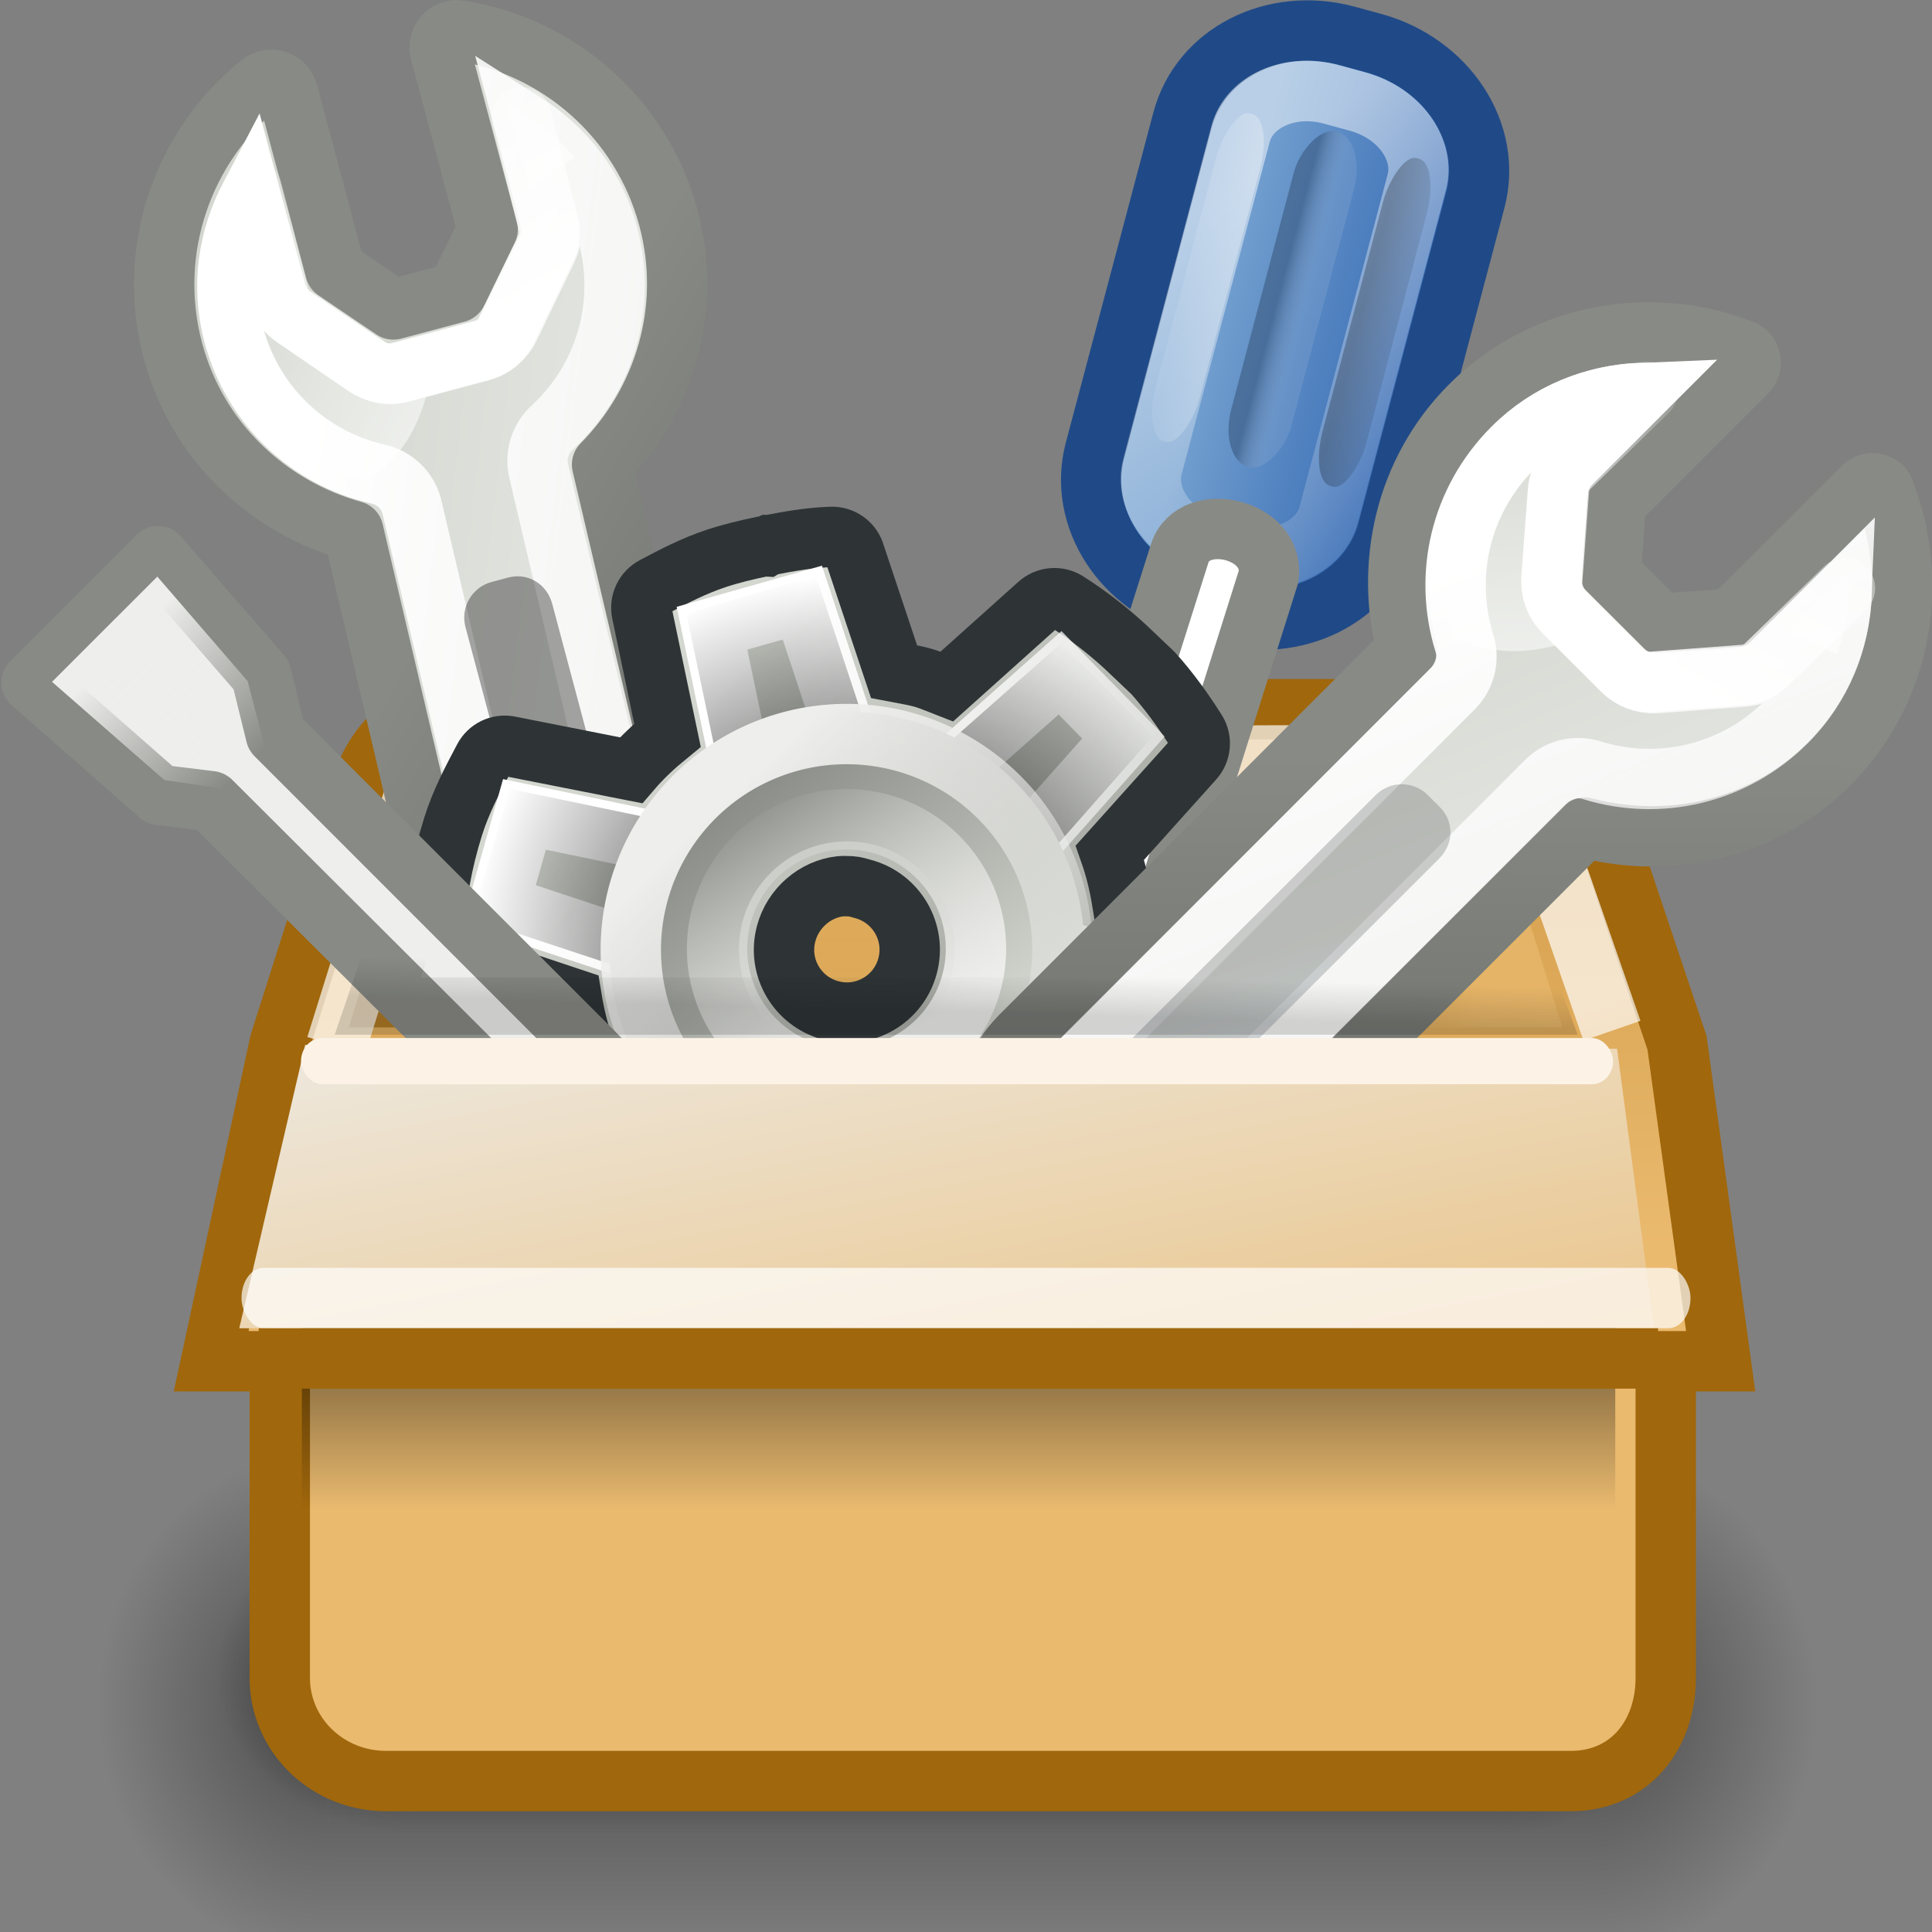 <?xml version="1.0" encoding="UTF-8" standalone="no"?>
<!-- Created with Inkscape (http://www.inkscape.org/) -->
<svg
   xmlns:dc="http://purl.org/dc/elements/1.1/"
   xmlns:cc="http://web.resource.org/cc/"
   xmlns:rdf="http://www.w3.org/1999/02/22-rdf-syntax-ns#"
   xmlns:svg="http://www.w3.org/2000/svg"
   xmlns="http://www.w3.org/2000/svg"
   xmlns:xlink="http://www.w3.org/1999/xlink"
   xmlns:sodipodi="http://sodipodi.sourceforge.net/DTD/sodipodi-0.dtd"
   xmlns:inkscape="http://www.inkscape.org/namespaces/inkscape"
   sodipodi:docname="preferences-other.svg"
   sodipodi:docbase="/home/dobey/Projects/gnome-icon-theme/32x32/categories"
   inkscape:version="0.45"
   sodipodi:version="0.32"
   id="svg2963"
   height="32"
   width="32"
   inkscape:output_extension="org.inkscape.output.svg.inkscape"
   version="1.0">
  <rect width="100%" height="100%" fill="#808080" stroke="none"/>
  <defs
     id="defs3">
    <linearGradient
       inkscape:collect="always"
       id="linearGradient3683">
      <stop
         style="stop-color:#000000;stop-opacity:1;"
         offset="0"
         id="stop3686" />
      <stop
         style="stop-color:#000000;stop-opacity:0;"
         offset="1"
         id="stop3688" />
    </linearGradient>
    <linearGradient
       inkscape:collect="always"
       id="linearGradient3666">
      <stop
         style="stop-color:#eeeeec;stop-opacity:1;"
         offset="0"
         id="stop3668" />
      <stop
         style="stop-color:#e9b96e;stop-opacity:1"
         offset="1"
         id="stop3670" />
    </linearGradient>
    <linearGradient
       inkscape:collect="always"
       id="linearGradient3622">
      <stop
         style="stop-color:#ffffff;stop-opacity:1;"
         offset="0"
         id="stop3624" />
      <stop
         style="stop-color:#ffffff;stop-opacity:0;"
         offset="1"
         id="stop3626" />
    </linearGradient>
    <linearGradient
       inkscape:collect="always"
       id="linearGradient3270">
      <stop
         style="stop-color:#e9b96e;stop-opacity:1;"
         offset="0"
         id="stop3272" />
      <stop
         style="stop-color:#e9b96e;stop-opacity:0;"
         offset="1"
         id="stop3274" />
    </linearGradient>
    <linearGradient
       inkscape:collect="always"
       id="linearGradient3264">
      <stop
         style="stop-color:#e9b96e;stop-opacity:1"
         offset="0"
         id="stop3266" />
      <stop
         style="stop-color:#e9b96e;stop-opacity:0"
         offset="1"
         id="stop3268" />
    </linearGradient>
    <linearGradient
       id="linearGradient3251"
       inkscape:collect="always">
      <stop
         id="stop3253"
         offset="0"
         style="stop-color:#8f5902;stop-opacity:1" />
      <stop
         id="stop3255"
         offset="1"
         style="stop-color:#8f5902;stop-opacity:0" />
    </linearGradient>
    <linearGradient
       inkscape:collect="always"
       id="linearGradient3243">
      <stop
         style="stop-color:#000000;stop-opacity:1;"
         offset="0"
         id="stop3245" />
      <stop
         style="stop-color:#000000;stop-opacity:0"
         offset="1"
         id="stop3247" />
    </linearGradient>
    <linearGradient
       id="linearGradient3703">
      <stop
         style="stop-color:black;stop-opacity:0;"
         offset="0"
         id="stop3705" />
      <stop
         id="stop3711"
         offset="0.5"
         style="stop-color:black;stop-opacity:1;" />
      <stop
         style="stop-color:black;stop-opacity:0;"
         offset="1"
         id="stop3707" />
    </linearGradient>
    <linearGradient
       inkscape:collect="always"
       id="linearGradient3681">
      <stop
         style="stop-color:black;stop-opacity:1;"
         offset="0"
         id="stop3683" />
      <stop
         style="stop-color:black;stop-opacity:0;"
         offset="1"
         id="stop3685" />
    </linearGradient>
    <linearGradient
       id="linearGradient4210">
      <stop
         id="stop4212"
         offset="0"
         style="stop-color:#eaba6f;stop-opacity:1;" />
      <stop
         id="stop4214"
         offset="1"
         style="stop-color:#b97a1b;stop-opacity:1;" />
    </linearGradient>
    <linearGradient
       inkscape:collect="always"
       xlink:href="#linearGradient3666"
       id="linearGradient3672"
       x1="66.84"
       y1="18.675"
       x2="71.562"
       y2="40.006"
       gradientUnits="userSpaceOnUse"
       gradientTransform="matrix(0.701,0,0,0.618,-28.663,1.62)" />
    <linearGradient
       inkscape:collect="always"
       xlink:href="#linearGradient3683"
       id="linearGradient3690"
       x1="18.938"
       y1="34.78"
       x2="18.938"
       y2="38.386"
       gradientUnits="userSpaceOnUse"
       gradientTransform="matrix(0.701,0,0,0.556,-0.586,3.667)" />
    <linearGradient
       inkscape:collect="always"
       xlink:href="#linearGradient3243"
       id="linearGradient3756"
       gradientUnits="userSpaceOnUse"
       x1="20.781"
       y1="24.594"
       x2="20.812"
       y2="23.531" />
    <radialGradient
       inkscape:collect="always"
       xlink:href="#linearGradient3681"
       id="radialGradient3768"
       gradientUnits="userSpaceOnUse"
       gradientTransform="matrix(0.99,0,0,1.1,32.115,-5.15)"
       cx="5"
       cy="41.5"
       fx="5"
       fy="41.5"
       r="5" />
    <radialGradient
       inkscape:collect="always"
       xlink:href="#linearGradient3681"
       id="radialGradient3770"
       gradientUnits="userSpaceOnUse"
       gradientTransform="matrix(0.99,0,0,1.1,-14.885,-86.15)"
       cx="5"
       cy="41.5"
       fx="5"
       fy="41.5"
       r="5" />
    <linearGradient
       inkscape:collect="always"
       xlink:href="#linearGradient3703"
       id="linearGradient3772"
       gradientUnits="userSpaceOnUse"
       gradientTransform="matrix(1.18,0,0,1,-4.219,0)"
       x1="17.554"
       y1="46"
       x2="17.554"
       y2="35" />
    <linearGradient
       inkscape:collect="always"
       xlink:href="#linearGradient4210"
       id="linearGradient3779"
       gradientUnits="userSpaceOnUse"
       gradientTransform="matrix(0.724,0,0,-0.952,-0.772,39.788)"
       x1="17.38"
       y1="20.096"
       x2="17.38"
       y2="37.447" />
    <radialGradient
       inkscape:collect="always"
       xlink:href="#linearGradient3681"
       id="radialGradient3341"
       gradientUnits="userSpaceOnUse"
       gradientTransform="matrix(0.99,0,0,1.1,32.115,-5.15)"
       cx="5"
       cy="41.5"
       fx="5"
       fy="41.5"
       r="5" />
    <radialGradient
       inkscape:collect="always"
       xlink:href="#linearGradient3681"
       id="radialGradient3343"
       gradientUnits="userSpaceOnUse"
       gradientTransform="matrix(0.99,0,0,1.1,-14.885,-86.15)"
       cx="5"
       cy="41.5"
       fx="5"
       fy="41.5"
       r="5" />
    <linearGradient
       inkscape:collect="always"
       xlink:href="#linearGradient3703"
       id="linearGradient3345"
       gradientUnits="userSpaceOnUse"
       gradientTransform="matrix(1.18,0,0,1,-4.219,0)"
       x1="17.554"
       y1="46"
       x2="17.554"
       y2="35" />
    <linearGradient
       inkscape:collect="always"
       xlink:href="#linearGradient3622"
       id="linearGradient5809"
       gradientUnits="userSpaceOnUse"
       x1="46.43"
       y1="32.872"
       x2="50.5"
       y2="48.125"
       gradientTransform="matrix(0.716,0,0,0.706,-29.312,-0.679)" />
    <linearGradient
       inkscape:collect="always"
       id="linearGradient5443">
      <stop
         style="stop-color:#ffffff;stop-opacity:1;"
         offset="0"
         id="stop5445" />
      <stop
         style="stop-color:#ffffff;stop-opacity:0;"
         offset="1"
         id="stop5447" />
    </linearGradient>
    <linearGradient
       inkscape:collect="always"
       id="linearGradient5437">
      <stop
         style="stop-color:#2e3436;stop-opacity:1"
         offset="0"
         id="stop5439" />
      <stop
         style="stop-color:#729fcf;stop-opacity:1"
         offset="1"
         id="stop5441" />
    </linearGradient>
    <linearGradient
       id="linearGradient6791">
      <stop
         id="stop6793"
         offset="0"
         style="stop-color:#ffffff;stop-opacity:1;" />
      <stop
         id="stop6795"
         offset="1"
         style="stop-color:#ffffff;stop-opacity:0" />
    </linearGradient>
    <linearGradient
       id="linearGradient6707">
      <stop
         id="stop6709"
         offset="0"
         style="stop-color:#888a85;stop-opacity:1" />
      <stop
         id="stop6711"
         offset="1"
         style="stop-color:#555753;stop-opacity:1" />
    </linearGradient>
    <linearGradient
       inkscape:collect="always"
       id="linearGradient6696">
      <stop
         style="stop-color:#ffffff;stop-opacity:1;"
         offset="0"
         id="stop6698" />
      <stop
         style="stop-color:#ffffff;stop-opacity:0;"
         offset="1"
         id="stop6700" />
    </linearGradient>
    <linearGradient
       inkscape:collect="always"
       id="linearGradient6576">
      <stop
         style="stop-color:#ffffff;stop-opacity:1;"
         offset="0"
         id="stop6578" />
      <stop
         style="stop-color:#ffffff;stop-opacity:0;"
         offset="1"
         id="stop6580" />
    </linearGradient>
    <linearGradient
       id="linearGradient6545">
      <stop
         style="stop-color:#d3d7cf;stop-opacity:1"
         offset="0"
         id="stop6547" />
      <stop
         style="stop-color:#eeeeec;stop-opacity:1"
         offset="1"
         id="stop6549" />
    </linearGradient>
    <linearGradient
       inkscape:collect="always"
       id="linearGradient6424">
      <stop
         style="stop-color:#eeeeec;stop-opacity:1"
         offset="0"
         id="stop6426" />
      <stop
         style="stop-color:#eeeeec;stop-opacity:0;"
         offset="1"
         id="stop6428" />
    </linearGradient>
    <linearGradient
       inkscape:collect="always"
       id="linearGradient5402">
      <stop
         style="stop-color:#000000;stop-opacity:1;"
         offset="0"
         id="stop5404" />
      <stop
         style="stop-color:#000000;stop-opacity:0;"
         offset="1"
         id="stop5406" />
    </linearGradient>
    <linearGradient
       id="linearGradient2808">
      <stop
         id="stop2810"
         offset="0"
         style="stop-color:white;stop-opacity:1;" />
      <stop
         id="stop2812"
         offset="1"
         style="stop-color:white;stop-opacity:0.294" />
    </linearGradient>
    <linearGradient
       inkscape:collect="always"
       id="linearGradient5220">
      <stop
         style="stop-color:#0c1d35;stop-opacity:1"
         offset="0"
         id="stop5222" />
      <stop
         style="stop-color:white;stop-opacity:0.294"
         offset="1"
         id="stop5224" />
    </linearGradient>
    <linearGradient
       inkscape:collect="always"
       id="linearGradient5210">
      <stop
         style="stop-color:#729fcf;stop-opacity:1"
         offset="0"
         id="stop5212" />
      <stop
         style="stop-color:#295ead;stop-opacity:1"
         offset="1"
         id="stop5214" />
    </linearGradient>
    <linearGradient
       inkscape:collect="always"
       id="linearGradient3071">
      <stop
         style="stop-color:#eeeeec;stop-opacity:1;"
         offset="0"
         id="stop3073" />
      <stop
         style="stop-color:#eeeeec;stop-opacity:0;"
         offset="1"
         id="stop3075" />
    </linearGradient>
    <linearGradient
       inkscape:collect="always"
       id="linearGradient3065">
      <stop
         style="stop-color:#eeeeec;stop-opacity:1;"
         offset="0"
         id="stop3067" />
      <stop
         style="stop-color:#eeeeec;stop-opacity:0;"
         offset="1"
         id="stop3069" />
    </linearGradient>
    <linearGradient
       inkscape:collect="always"
       id="linearGradient3025">
      <stop
         style="stop-color:black;stop-opacity:1;"
         offset="0"
         id="stop3027" />
      <stop
         style="stop-color:black;stop-opacity:0;"
         offset="1"
         id="stop3029" />
    </linearGradient>
    <linearGradient
       inkscape:collect="always"
       id="linearGradient2892">
      <stop
         style="stop-color:white;stop-opacity:1;"
         offset="0"
         id="stop2894" />
      <stop
         style="stop-color:white;stop-opacity:0;"
         offset="1"
         id="stop2896" />
    </linearGradient>
    <linearGradient
       inkscape:collect="always"
       id="linearGradient2903">
      <stop
         style="stop-color:#888a85;stop-opacity:1"
         offset="0"
         id="stop2905" />
      <stop
         style="stop-color:#d3d7cf;stop-opacity:1"
         offset="1"
         id="stop2907" />
    </linearGradient>
    <linearGradient
       inkscape:collect="always"
       id="linearGradient2895">
      <stop
         style="stop-color:#d3d7cf;stop-opacity:1;"
         offset="0"
         id="stop2897" />
      <stop
         style="stop-color:#888a85;stop-opacity:1"
         offset="1"
         id="stop2899" />
    </linearGradient>
    <linearGradient
       inkscape:collect="always"
       xlink:href="#linearGradient5210"
       id="linearGradient6765"
       gradientUnits="userSpaceOnUse"
       gradientTransform="matrix(0.821,0,0,1.009,61.676,-5.254)"
       x1="-10.695"
       y1="41.106"
       x2="-1.049"
       y2="41.138" />
    <linearGradient
       inkscape:collect="always"
       xlink:href="#linearGradient5443"
       id="linearGradient6767"
       gradientUnits="userSpaceOnUse"
       x1="54.166"
       y1="42.529"
       x2="64.878"
       y2="34.083" />
    <linearGradient
       inkscape:collect="always"
       xlink:href="#linearGradient2808"
       id="linearGradient6771"
       gradientUnits="userSpaceOnUse"
       gradientTransform="matrix(0.582,0,0,0.679,57.544,10.506)"
       x1="-6.979"
       y1="37.127"
       x2="-9.904"
       y2="36.848" />
    <linearGradient
       inkscape:collect="always"
       xlink:href="#linearGradient5220"
       id="linearGradient6773"
       gradientUnits="userSpaceOnUse"
       gradientTransform="matrix(0.489,0,0,0.679,59.056,10.473)"
       x1="-8.938"
       y1="40.375"
       x2="-7"
       y2="40.375" />
    <linearGradient
       inkscape:collect="always"
       xlink:href="#linearGradient5402"
       id="linearGradient6775"
       gradientUnits="userSpaceOnUse"
       x1="57.349"
       y1="37.497"
       x2="59.35"
       y2="37.506" />
    <linearGradient
       inkscape:collect="always"
       xlink:href="#linearGradient6576"
       id="linearGradient6785"
       gradientUnits="userSpaceOnUse"
       gradientTransform="matrix(0.765,-0.765,0.765,0.765,-64.343,78.596)"
       x1="93.686"
       y1="11.615"
       x2="96.311"
       y2="3.24" />
    <linearGradient
       inkscape:collect="always"
       xlink:href="#linearGradient6696"
       id="linearGradient6787"
       gradientUnits="userSpaceOnUse"
       gradientTransform="translate(-1,-1)"
       x1="19.5"
       y1="17.751"
       x2="19.5"
       y2="7.809" />
    <linearGradient
       inkscape:collect="always"
       xlink:href="#linearGradient6424"
       id="linearGradient6806"
       gradientUnits="userSpaceOnUse"
       gradientTransform="matrix(-0.641,0.37,0.37,0.641,88.755,-17.772)"
       x1="54.5"
       y1="1.734"
       x2="54.5"
       y2="7.193" />
    <linearGradient
       inkscape:collect="always"
       xlink:href="#linearGradient6791"
       id="linearGradient6812"
       gradientUnits="userSpaceOnUse"
       x1="97.366"
       y1="8.741"
       x2="68.212"
       y2="20.437" />
    <linearGradient
       inkscape:collect="always"
       xlink:href="#linearGradient5437"
       id="linearGradient6814"
       gradientUnits="userSpaceOnUse"
       gradientTransform="matrix(0.998,0,0,1.127,101.975,-16.992)"
       x1="-5.761"
       y1="40.213"
       x2="-12.692"
       y2="44.515" />
    <linearGradient
       inkscape:collect="always"
       xlink:href="#linearGradient6576"
       id="linearGradient6816"
       gradientUnits="userSpaceOnUse"
       gradientTransform="matrix(0.765,-0.765,0.765,0.765,-64.343,78.596)"
       x1="93.686"
       y1="11.615"
       x2="96.311"
       y2="3.24" />
    <linearGradient
       inkscape:collect="always"
       xlink:href="#linearGradient6696"
       id="linearGradient6818"
       gradientUnits="userSpaceOnUse"
       gradientTransform="translate(-1,-1)"
       x1="19.5"
       y1="17.751"
       x2="19.5"
       y2="7.809" />
    <linearGradient
       inkscape:collect="always"
       xlink:href="#linearGradient2892"
       id="linearGradient6897"
       gradientUnits="userSpaceOnUse"
       x1="14.375"
       y1="31.062"
       x2="30.438"
       y2="44.062" />
    <radialGradient
       inkscape:collect="always"
       xlink:href="#linearGradient3025"
       id="radialGradient6899"
       gradientUnits="userSpaceOnUse"
       gradientTransform="matrix(1,0,0,0.996,13.844,36.833)"
       cx="42.5"
       cy="34.5"
       fx="42.5"
       fy="34.5"
       r="8.688" />
    <linearGradient
       inkscape:collect="always"
       xlink:href="#linearGradient2903"
       id="linearGradient6901"
       gradientUnits="userSpaceOnUse"
       gradientTransform="translate(36.844,36.709)"
       x1="16.794"
       y1="30.676"
       x2="22.053"
       y2="37.128" />
    <linearGradient
       inkscape:collect="always"
       xlink:href="#linearGradient3071"
       id="linearGradient6903"
       gradientUnits="userSpaceOnUse"
       x1="20.807"
       y1="36.825"
       x2="17.449"
       y2="30.901" />
    <linearGradient
       inkscape:collect="always"
       xlink:href="#linearGradient3065"
       id="linearGradient6905"
       gradientUnits="userSpaceOnUse"
       x1="17.66"
       y1="36.68"
       x2="23.032"
       y2="31.111" />
    <linearGradient
       inkscape:collect="always"
       xlink:href="#linearGradient2895"
       id="linearGradient6909"
       gradientUnits="userSpaceOnUse"
       gradientTransform="translate(36.844,36.709)"
       x1="14.496"
       y1="29.88"
       x2="26.737"
       y2="42.564" />
    <linearGradient
       inkscape:collect="always"
       xlink:href="#linearGradient3270"
       id="linearGradient6916"
       gradientUnits="userSpaceOnUse"
       gradientTransform="matrix(0.701,0,0,0.703,-0.622,-10.548)"
       x1="22.188"
       y1="20"
       x2="22.188"
       y2="24.08" />
    <linearGradient
       inkscape:collect="always"
       xlink:href="#linearGradient3251"
       id="linearGradient6918"
       gradientUnits="userSpaceOnUse"
       gradientTransform="matrix(0.701,0,0,-0.703,-0.622,23.176)"
       x1="10.749"
       y1="21.5"
       x2="12.11"
       y2="21.5" />
    <linearGradient
       inkscape:collect="always"
       xlink:href="#linearGradient3264"
       id="linearGradient6920"
       gradientUnits="userSpaceOnUse"
       gradientTransform="matrix(-0.701,0,0,-0.703,32.274,23.176)"
       x1="11.124"
       y1="21.562"
       x2="13.168"
       y2="21.562" />
    <linearGradient
       inkscape:collect="always"
       xlink:href="#linearGradient6545"
       id="linearGradient6931"
       gradientUnits="userSpaceOnUse"
       x1="101.75"
       y1="16.75"
       x2="84.875"
       y2="23.5" />
    <linearGradient
       inkscape:collect="always"
       xlink:href="#linearGradient6707"
       id="linearGradient6933"
       gradientUnits="userSpaceOnUse"
       x1="101.761"
       y1="23.366"
       x2="84.311"
       y2="40.944" />
    <linearGradient
       inkscape:collect="always"
       xlink:href="#linearGradient6791"
       id="linearGradient6935"
       gradientUnits="userSpaceOnUse"
       x1="97.366"
       y1="8.741"
       x2="68.212"
       y2="20.437" />
    <linearGradient
       inkscape:collect="always"
       xlink:href="#linearGradient6545"
       id="linearGradient7909"
       gradientUnits="userSpaceOnUse"
       x1="101.75"
       y1="16.75"
       x2="84.875"
       y2="23.5" />
    <linearGradient
       inkscape:collect="always"
       xlink:href="#linearGradient6707"
       id="linearGradient7911"
       gradientUnits="userSpaceOnUse"
       x1="101.761"
       y1="23.366"
       x2="84.311"
       y2="40.944" />
  </defs>
  <sodipodi:namedview
     inkscape:window-y="112"
     inkscape:window-x="310"
     inkscape:window-height="905"
     inkscape:window-width="895"
     stroke="#c17d11"
     fill="#e9b96e"
     inkscape:showpageshadow="false"
     inkscape:document-units="px"
     inkscape:grid-bbox="true"
     showgrid="false"
     inkscape:current-layer="layer1"
     inkscape:cy="7.8362426"
     inkscape:cx="8.2680737"
     inkscape:zoom="1"
     inkscape:pageshadow="2"
     inkscape:pageopacity="0.0"
     borderopacity="1"
     bordercolor="#e0e0e0"
     pagecolor="#ffffff"
     id="base"
     showguides="false"
     inkscape:guide-bbox="true"
     showborder="false"
     gridspacingx="0.5px"
     gridspacingy="0.5px"
     gridempspacing="2"
     inkscape:grid-points="false"
     width="32px"
     height="32px"
     borderlayer="false">
    <sodipodi:guide
       orientation="horizontal"
       position="27.5"
       id="guide3495" />
  </sodipodi:namedview>
  <g
     inkscape:groupmode="layer"
     inkscape:label="Layer 1"
     id="layer1">
    <g
       id="g3760"
       style="opacity:0.417"
       transform="matrix(0.769,0,0,0.766,-2.21,-2.783)">
      <rect
         y="35"
         x="37.065"
         height="11"
         width="4.935"
         id="rect3762"
         style="opacity:1;fill:url(#radialGradient3768);fill-opacity:1;stroke:none;stroke-width:1;stroke-linecap:round;stroke-linejoin:miter;stroke-miterlimit:4;stroke-dasharray:none;stroke-dashoffset:1.2;stroke-opacity:1" />
      <rect
         transform="scale(-1,-1)"
         y="-46"
         x="-9.935"
         height="11"
         width="4.935"
         id="rect3764"
         style="opacity:1;fill:url(#radialGradient3770);fill-opacity:1;stroke:none;stroke-width:1;stroke-linecap:round;stroke-linejoin:miter;stroke-miterlimit:4;stroke-dasharray:none;stroke-dashoffset:1.2;stroke-opacity:1" />
      <rect
         y="35"
         x="9.935"
         height="11"
         width="27.13"
         id="rect3766"
         style="opacity:1;fill:url(#linearGradient3772);fill-opacity:1;stroke:none;stroke-width:1;stroke-linecap:round;stroke-linejoin:miter;stroke-miterlimit:4;stroke-dasharray:none;stroke-dashoffset:1.2;stroke-opacity:1" />
    </g>
    <g
       id="g3333"
       style="opacity:0.529"
       transform="matrix(0.663,0,0,0.479,0.268,8.33)">
      <rect
         y="35"
         x="37.065"
         height="11"
         width="4.935"
         id="rect3335"
         style="opacity:1;fill:url(#radialGradient3341);fill-opacity:1;stroke:none;stroke-width:1;stroke-linecap:round;stroke-linejoin:miter;stroke-miterlimit:4;stroke-dasharray:none;stroke-dashoffset:1.2;stroke-opacity:1" />
      <rect
         transform="scale(-1,-1)"
         y="-46"
         x="-9.935"
         height="11"
         width="4.935"
         id="rect3337"
         style="opacity:1;fill:url(#radialGradient3343);fill-opacity:1;stroke:none;stroke-width:1;stroke-linecap:round;stroke-linejoin:miter;stroke-miterlimit:4;stroke-dasharray:none;stroke-dashoffset:1.2;stroke-opacity:1" />
      <rect
         y="35"
         x="9.935"
         height="11"
         width="27.13"
         id="rect3339"
         style="opacity:1;fill:url(#linearGradient3345);fill-opacity:1;stroke:none;stroke-width:1;stroke-linecap:round;stroke-linejoin:miter;stroke-miterlimit:4;stroke-dasharray:none;stroke-dashoffset:1.2;stroke-opacity:1" />
    </g>
    <path
       style="color:#000000;fill:url(#linearGradient3779);fill-opacity:1;fill-rule:nonzero;stroke:#a0670c;stroke-width:1;stroke-linecap:butt;stroke-linejoin:miter;marker:none;marker-start:none;marker-mid:none;marker-end:none;stroke-miterlimit:4;stroke-dashoffset:0;stroke-opacity:1;visibility:visible;display:block;overflow:visible"
       d="M 7.75,11.747 C 6.778,11.747 6.261,12.241 5.989,13.012 L 4.634,17.273 L 3.497,22.547 L 4.634,22.547 L 4.634,27.791 C 4.634,28.741 5.423,29.5 6.396,29.5 L 26.016,29.5 C 26.988,29.5 27.59,28.741 27.59,27.791 L 27.59,22.547 L 28.5,22.547 L 27.777,17.273 L 26.378,13.101 C 26.037,12.086 25.363,11.747 24.391,11.747 L 7.75,11.747 z "
       id="path3591"
       sodipodi:nodetypes="ccccccccccccccc" />
    <g
       id="g6911"
       transform="translate(0,10)">
      <path
         id="path3692"
         d="M 7.637,2.801 C 7.346,2.801 7.253,2.851 7.177,2.911 C 7.1,2.971 7.001,3.099 6.914,3.35 L 5.775,7.017 L 25.885,7.017 L 24.724,3.482 C 24.578,3.117 24.473,3 24.374,2.933 C 24.274,2.866 24.122,2.801 23.782,2.801 L 7.637,2.801 z "
         style="opacity:0.6;color:#000000;fill:url(#linearGradient6916);fill-opacity:1;fill-rule:nonzero;stroke:none;stroke-width:1;stroke-linecap:butt;stroke-linejoin:miter;marker:none;marker-start:none;marker-mid:none;marker-end:none;stroke-miterlimit:4;stroke-dashoffset:0;stroke-opacity:1;visibility:visible;display:block;overflow:visible" />
      <path
         id="path3694"
         d="M 7.637,2.801 C 7.346,2.801 7.253,2.851 7.177,2.911 C 7.1,2.971 7.001,3.099 6.914,3.35 L 5.775,7.017 L 9.192,7.017 L 9.192,2.801 L 7.637,2.801 z "
         style="opacity:0.6;color:#000000;fill:url(#linearGradient6918);fill-opacity:1;fill-rule:nonzero;stroke:none;stroke-width:1;stroke-linecap:butt;stroke-linejoin:miter;marker:none;marker-start:none;marker-mid:none;marker-end:none;stroke-miterlimit:4;stroke-dashoffset:0;stroke-opacity:1;visibility:visible;display:block;overflow:visible" />
      <path
         id="path3696"
         d="M 24.015,2.801 C 24.306,2.801 24.399,2.851 24.475,2.911 C 24.552,2.971 24.651,3.099 24.738,3.35 L 25.877,7.017 L 22.46,7.017 L 22.46,2.801 L 24.015,2.801 z "
         style="opacity:0.67;color:#000000;fill:url(#linearGradient6920);fill-opacity:1;fill-rule:nonzero;stroke:none;stroke-width:1;stroke-linecap:butt;stroke-linejoin:miter;marker:none;marker-start:none;marker-mid:none;marker-end:none;stroke-miterlimit:4;stroke-dashoffset:0;stroke-opacity:1;visibility:visible;display:block;overflow:visible" />
    </g>
    <path
       sodipodi:nodetypes="ccsccscc"
       id="path6922"
       d="M 26.699,17.072 L 25.407,13.353 C 25.155,12.798 25.291,12.744 25.152,12.654 C 25.013,12.565 24.79,12.5 24.414,12.5 L 7.742,12.563 C 7.414,12.563 7.274,12.63 7.16,12.718 C 7.047,12.806 6.944,12.95 6.847,13.225 L 5.568,17.325"
       style="opacity:0.693;color:#000000;fill:none;fill-opacity:1;fill-rule:nonzero;stroke:url(#linearGradient5809);stroke-width:1;stroke-linecap:butt;stroke-linejoin:miter;marker:none;marker-start:none;marker-mid:none;marker-end:none;stroke-miterlimit:4;stroke-dashoffset:0;stroke-opacity:1;visibility:visible;display:block;overflow:visible" />
    <g
       id="g6432"
       transform="matrix(0.511,0.137,0.137,-0.511,-11.816,16.501)">
      <path
         sodipodi:type="inkscape:offset"
         inkscape:radius="0.25806981"
         inkscape:original="M 54.65625 27.71875 C 52.399042 27.71875 50.59375 29.348078 50.59375 31.375 L 50.59375 42.0625 C 50.59375 44.089423 52.399042 45.71875 54.65625 45.71875 L 55.5 45.71875 C 57.757208 45.71875 59.593752 44.089424 59.59375 42.0625 L 59.59375 31.375 C 59.59375 29.348077 57.757206 27.71875 55.5 27.71875 L 54.65625 27.71875 z "
         style="fill:url(#linearGradient6765);fill-opacity:1;stroke:#204a87;stroke-width:1.89;stroke-linecap:round;stroke-linejoin:round;stroke-miterlimit:4;stroke-dasharray:none;stroke-opacity:1"
         id="path7233"
         d="M 54.656,27.469 C 52.275,27.469 50.344,29.195 50.344,31.375 L 50.344,42.062 C 50.344,44.243 52.275,45.969 54.656,45.969 L 55.5,45.969 C 57.881,45.969 59.844,44.245 59.844,42.062 L 59.844,31.375 C 59.844,29.192 57.881,27.469 55.5,27.469 L 54.656,27.469 z "
         transform="matrix(1,-4.085772e-3,-2.7048962e-3,1,0,0)" />
      <path
         sodipodi:type="inkscape:offset"
         inkscape:radius="-0.67056465"
         inkscape:original="M 54.65625 28.8125 C 52.950172 28.8125 51.5625 29.967607 51.5625 31.40625 L 51.5625 42.1875 C 51.5625 43.626143 52.950172 44.78125 54.65625 44.78125 L 55.5 44.78125 C 57.206078 44.78125 58.59375 43.626143 58.59375 42.1875 L 58.59375 31.40625 C 58.59375 29.967607 57.206078 28.8125 55.5 28.8125 L 54.65625 28.8125 z "
         style="opacity:0.5;fill:none;fill-opacity:1;stroke:url(#linearGradient6767);stroke-width:1.89;stroke-linecap:round;stroke-linejoin:round;stroke-miterlimit:4;stroke-dasharray:none;stroke-opacity:1"
         id="path7239"
         d="M 54.656,29.469 C 53.253,29.469 52.219,30.399 52.219,31.406 L 52.219,42.188 C 52.219,43.195 53.253,44.125 54.656,44.125 L 55.5,44.125 C 56.903,44.125 57.938,43.195 57.938,42.188 L 57.938,31.406 C 57.938,30.399 56.903,29.469 55.5,29.469 L 54.656,29.469 z "
         transform="matrix(1,-5.0480452e-3,-2.8992949e-3,1,0,0)" />
      <path
         style="fill:#ffffff;fill-opacity:1;stroke:#888a85;stroke-width:1.89;stroke-linecap:round;stroke-linejoin:round;stroke-miterlimit:4;stroke-opacity:1"
         d="M 52.678,6.954 C 52.68,6.965 52.68,6.975 52.678,6.986 L 53.656,28.75 C 53.74,30.17 56.363,30.263 56.531,28.75 L 55.584,7.017 C 55.582,7.007 55.582,6.996 55.584,6.986 L 52.678,6.954 z "
         id="path7207"
         sodipodi:nodetypes="ccccccc" />
      <rect
         style="opacity:0.3;fill:url(#linearGradient6771);fill-opacity:1;stroke:none;stroke-width:1;stroke-linecap:round;stroke-linejoin:round;stroke-miterlimit:4;stroke-dasharray:none;stroke-opacity:1"
         id="rect2804"
         width="1.42"
         height="10.613"
         x="51.726"
         y="32.226"
         rx="0.666"
         ry="1.604"
         transform="matrix(1,-4.299452e-3,-4.299452e-3,1,0,0)" />
      <rect
         transform="matrix(1,-5.11738e-3,-3.6122511e-3,1,0,0)"
         ry="1.604"
         rx="1.347"
         y="32.192"
         x="54.168"
         height="10.86"
         width="1.955"
         id="rect5290"
         style="opacity:0.3;fill:url(#linearGradient6773);fill-opacity:1;stroke:none;stroke-width:1;stroke-linecap:round;stroke-linejoin:round;stroke-miterlimit:4;stroke-dasharray:none;stroke-opacity:1" />
      <rect
         style="opacity:0.25;fill:url(#linearGradient6775);fill-opacity:1;stroke:none;stroke-width:1;stroke-linecap:round;stroke-linejoin:round;stroke-miterlimit:4;stroke-dasharray:none;stroke-opacity:1"
         id="rect5398"
         width="1.42"
         height="10.613"
         x="57.132"
         y="32.249"
         rx="0.666"
         ry="1.604"
         transform="matrix(1,-4.2994573e-3,-4.2994573e-3,1,0,0)" />
    </g>
    <g
       id="g6718"
       transform="matrix(-0.265,0.458,0.458,0.265,4.571,-5.645)">
      <g
         transform="matrix(0.707,-0.707,0.707,0.707,-57.461,74.507)"
         id="g6720">
        <path
           style="fill:url(#linearGradient6931);fill-opacity:1;stroke:url(#linearGradient6933);stroke-width:1.89;stroke-linecap:round;stroke-linejoin:round;stroke-miterlimit:4;stroke-dashoffset:0.7;stroke-opacity:1"
           d="M 90.875,0.625 C 90.843,0.633 90.811,0.643 90.781,0.656 C 87.948,1.9 85.969,4.746 85.969,8.031 C 85.969,10.984 87.59,13.542 89.969,14.938 L 90.577,35.097 C 90.577,37.323 92.382,39.128 94.608,39.128 C 96.834,39.128 98.639,37.323 98.639,35.097 L 98.031,14.938 C 100.41,13.542 102.031,10.984 102.031,8.031 C 102.031,4.746 100.052,1.9 97.219,0.656 C 97.052,0.583 96.859,0.6 96.707,0.701 C 96.555,0.802 96.465,0.974 96.469,1.156 L 96.469,6.906 L 95.031,8.562 L 92.969,8.562 L 91.531,6.906 L 91.531,1.156 C 91.534,0.991 91.461,0.834 91.333,0.73 C 91.205,0.626 91.036,0.588 90.875,0.625 L 90.875,0.625 z "
           id="path6929"
           sodipodi:nodetypes="cssccsccsssccccccscc" />
        <path
           style="fill:none;fill-opacity:1;stroke:url(#linearGradient6935);stroke-width:1.89;stroke-linecap:round;stroke-linejoin:miter;stroke-miterlimit:4;stroke-dashoffset:0.7;stroke-opacity:1"
           d="M 89.562,3.969 C 88.568,5.046 87.938,6.446 87.938,8.031 C 87.938,10.37 89.23,12.383 91.156,13.406 C 91.634,13.645 91.936,14.123 91.938,14.656 L 92.552,35.086 C 92.552,36.275 93.425,37.148 94.614,37.148 C 95.803,37.148 96.677,36.275 96.677,35.086 L 96.062,14.656 C 96.064,14.123 96.366,13.645 96.844,13.406 C 98.77,12.383 100.062,10.37 100.062,8.031 C 100.062,6.446 99.432,5.046 98.438,3.969 L 98.438,7.094 C 98.434,7.43 98.314,7.747 98.094,8 L 96.375,10 C 96.109,10.327 95.703,10.528 95.281,10.531 L 92.719,10.531 C 92.297,10.528 91.891,10.327 91.625,10 L 89.906,8 C 89.686,7.747 89.566,7.43 89.562,7.094 L 89.562,3.969 z "
           id="path6724"
           sodipodi:nodetypes="cscccscccscccccccccc" />
        <path
           transform="matrix(1,3.8645919e-4,3.8358553e-4,1,0,0)"
           style="opacity:0.348;fill:#000000;fill-opacity:1;stroke:none;stroke-width:1;stroke-linecap:round;stroke-linejoin:round;stroke-miterlimit:4;stroke-opacity:1;display:inline"
           d="M 93.719,17.562 C 93.08,17.562 92.594,18.063 92.594,18.719 L 92.593,39.13 C 92.593,39.785 93.079,40.286 93.718,40.286 L 94.249,40.286 C 94.888,40.286 95.406,39.772 95.406,39.13 L 95.406,18.719 C 95.406,18.076 94.889,17.562 94.25,17.562 L 93.719,17.562 z "
           id="path6728"
           sodipodi:nodetypes="ccccccccc" />
      </g>
      <path
         sodipodi:nodetypes="cccccccccc"
         id="path6730"
         d="M 14.732,7.658 L 17.203,10.062 C 17.385,10.249 17.496,10.495 17.514,10.756 L 17.729,13.603 C 17.763,13.929 17.649,14.254 17.418,14.488 L 15.456,16.449 C 15.223,16.68 14.898,16.794 14.571,16.76 L 11.725,16.545 C 11.464,16.527 11.218,16.417 11.031,16.234 L 8.56,13.83"
         style="fill:none;fill-opacity:1;stroke:url(#linearGradient6785);stroke-width:1.89;stroke-linecap:round;stroke-linejoin:miter;stroke-miterlimit:4;stroke-dashoffset:0.7;stroke-opacity:1" />
      <path
         d="M 14.719,7.406 C 14.549,7.407 14.388,7.455 14.219,7.469 L 16.906,10.156 C 17.064,10.311 17.228,10.537 17.25,10.812 L 17.469,13.438 C 17.498,13.775 17.382,14.091 17.125,14.344 L 16.25,15.25 C 16.937,15.444 17.641,15.661 18.25,15.75 C 19.092,15.873 19.908,15.79 20.844,15.344 C 21.387,13.228 20.848,10.848 19.188,9.188 C 17.956,7.956 16.346,7.402 14.719,7.406 z M 8.469,13.281 C 8.401,14.178 8.51,15.058 8.812,15.906 C 9.357,15.618 9.877,15.359 10.375,15.188 L 8.469,13.281 z "
         id="path6732"
         style="opacity:0.591;fill:url(#linearGradient6787);fill-opacity:1;stroke:none;stroke-width:1;stroke-linecap:round;stroke-linejoin:round;stroke-miterlimit:4;stroke-dasharray:none;stroke-dashoffset:0.7;stroke-opacity:1"
         inkscape:original="M 14.71875 6.8125 C 14.129935 6.8140249 13.543329 6.8880281 12.96875 7.03125 L 16.5 10.5625 C 16.589624 10.650873 16.646088 10.749545 16.65625 10.875 L 16.875 13.5 C 16.888638 13.656013 16.830347 13.827626 16.71875 13.9375 L 15.125 15.5625 C 17.279079 16.073694 19.038866 17.020591 21.34375 15.78125 C 22.074648 13.392376 21.483569 10.671069 19.59375 8.78125 C 18.245921 7.4334204 16.485196 6.8079254 14.71875 6.8125 z M 8 12 C 7.6061401 13.580092 7.7314214 15.26324 8.4375 16.75 C 9.564272 16.068398 10.560695 15.675078 11.46875 15.46875 L 8 12 z "
         inkscape:radius="-0.58711064"
         sodipodi:type="inkscape:offset" />
    </g>
    <g
       id="g6367"
       transform="matrix(0.715,0,0,0.715,-26.259,-35.191)">
      <path
         style="fill:url(#linearGradient6909);fill-opacity:1;stroke:#2e3436;stroke-width:1.399;stroke-linecap:round;stroke-linejoin:miter;stroke-miterlimit:4;stroke-opacity:1"
         d="M 55.969,61.656 C 55.472,61.675 55.017,61.755 54.562,61.844 L 54.531,61.844 C 54.51,61.853 54.489,61.863 54.469,61.875 C 54.448,61.874 54.427,61.874 54.406,61.875 C 54.03,61.952 53.662,62.04 53.312,62.156 C 52.799,62.327 52.341,62.564 51.875,62.812 C 51.66,62.926 51.545,63.168 51.594,63.406 L 52.188,66.25 C 51.891,66.492 51.601,66.762 51.344,67.062 L 48.5,66.5 C 48.272,66.466 48.047,66.578 47.938,66.781 C 47.675,67.277 47.4,67.793 47.219,68.375 C 46.975,69.158 46.814,69.986 46.781,70.844 C 46.762,71.095 46.917,71.327 47.156,71.406 L 49.969,72.344 C 50.031,72.723 50.12,73.099 50.25,73.469 L 48.312,75.625 C 48.148,75.805 48.122,76.073 48.25,76.281 C 48.542,76.745 48.878,77.213 49.25,77.625 C 49.26,77.636 49.27,77.646 49.281,77.656 L 54.031,77.312 C 54.229,77.388 54.409,77.473 54.625,77.531 C 54.816,77.583 55.04,77.616 55.25,77.656 L 60.5,76.188 C 60.796,75.946 61.086,75.675 61.344,75.375 L 64.188,75.938 C 64.416,75.971 64.64,75.859 64.75,75.656 C 65.012,75.161 65.288,74.644 65.469,74.062 C 65.712,73.28 65.873,72.452 65.906,71.594 C 65.926,71.342 65.771,71.11 65.531,71.031 L 62.719,70.094 C 62.657,69.714 62.568,69.339 62.438,68.969 L 64.375,66.812 C 64.54,66.632 64.565,66.364 64.438,66.156 C 64.145,65.692 63.81,65.225 63.438,64.812 C 63.428,64.802 63.417,64.791 63.406,64.781 L 62.781,64.188 C 62.374,63.815 61.916,63.46 61.438,63.156 C 61.229,63.028 60.962,63.054 60.781,63.219 L 58.656,65.125 C 58.458,65.049 58.278,64.964 58.062,64.906 C 57.871,64.855 57.648,64.822 57.438,64.781 L 56.531,62.062 C 56.464,61.81 56.229,61.641 55.969,61.656 L 55.969,61.656 z M 56.188,69.75 C 56.243,69.744 56.325,69.743 56.438,69.75 C 56.542,69.756 56.632,69.789 56.719,69.812 C 57.492,70.02 57.959,70.813 57.75,71.594 C 57.543,72.367 56.75,72.834 55.969,72.625 C 55.195,72.418 54.728,71.625 54.938,70.844 C 55.096,70.251 55.612,69.814 56.188,69.75 z "
         id="path6907"
         sodipodi:nodetypes="cccssssccccsssccccssccsccccsssccccssccsccscccccsssssc" />
      <path
         transform="translate(36.844,36.709)"
         d="M 18.469,26.469 L 16.375,27.062 L 17.219,31.094 C 17.275,31.406 17.175,31.726 16.95,31.95 C 16.726,32.175 16.406,32.275 16.094,32.219 L 12.031,31.375 L 11.438,33.469 L 15.406,34.781 C 15.713,34.887 15.947,35.139 16.028,35.454 C 16.11,35.768 16.029,36.102 15.812,36.344 L 13.094,39.406 L 14.562,40.906 L 17.656,38.156 C 17.898,37.94 18.232,37.859 18.546,37.94 C 18.861,38.022 19.113,38.256 19.219,38.562 L 20.531,42.531 L 22.625,41.938 L 21.781,37.906 C 21.725,37.594 21.825,37.274 22.05,37.05 C 22.274,36.825 22.594,36.725 22.906,36.781 L 26.969,37.625 L 27.562,35.531 L 23.594,34.219 C 23.287,34.113 23.053,33.861 22.972,33.546 C 22.89,33.232 22.971,32.898 23.188,32.656 L 25.906,29.594 L 24.438,28.094 L 21.344,30.844 C 21.102,31.06 20.768,31.141 20.454,31.06 C 20.139,30.978 19.887,30.744 19.781,30.438 L 18.469,26.469 z "
         id="path2995"
         style="fill:none;fill-opacity:1;stroke:url(#linearGradient6897);stroke-width:1.399;stroke-linecap:round;stroke-linejoin:miter;stroke-miterlimit:4;stroke-dasharray:none;stroke-opacity:1"
         inkscape:original="M 19.09375 25.3125 L 15.25 26.34375 L 16.28125 31.28125 L 11.3125 30.25 L 10.28125 34.09375 L 15.09375 35.6875 L 11.75 39.4375 L 14.53125 42.25 L 18.3125 38.875 L 19.90625 43.6875 L 23.75 42.65625 L 22.71875 37.71875 L 27.6875 38.75 L 28.71875 34.90625 L 23.90625 33.3125 L 27.25 29.5625 L 24.46875 26.75 L 20.6875 30.125 L 19.09375 25.3125 z "
         inkscape:radius="-0.96878749"
         sodipodi:type="inkscape:offset" />
      <path
         id="path2999"
         d="M 55.625,62.553 L 52.625,63.428 L 53.562,67.897 C 53.59,68.049 53.546,68.194 53.437,68.303 C 53.329,68.412 53.183,68.455 53.031,68.428 L 48.531,67.491 L 47.656,70.491 L 52.094,71.959 C 52.243,72.011 52.335,72.151 52.375,72.303 C 52.415,72.456 52.386,72.592 52.281,72.709 L 49.25,76.147 L 51.375,78.303 L 54.844,75.241 C 54.961,75.135 55.097,75.107 55.25,75.147 C 55.403,75.187 55.542,75.279 55.594,75.428 L 57.062,79.866 L 60.062,78.991 L 59.125,74.522 C 59.098,74.37 59.141,74.225 59.25,74.116 C 59.359,74.007 59.505,73.963 59.656,73.991 L 64.156,74.928 L 65.031,71.928 L 60.594,70.459 C 60.445,70.408 60.352,70.268 60.312,70.116 C 60.273,69.963 60.301,69.827 60.406,69.709 L 63.437,66.272 L 61.312,64.116 L 57.844,67.178 C 57.726,67.283 57.59,67.312 57.437,67.272 C 57.285,67.232 57.145,67.14 57.094,66.991 L 55.625,62.553 z M 56.344,68.209 C 58,68.209 59.344,69.553 59.344,71.209 C 59.344,72.865 58,74.209 56.344,74.209 C 54.688,74.209 53.344,72.865 53.344,71.209 C 53.344,69.553 54.688,68.209 56.344,68.209 z "
         style="opacity:0.937;fill:url(#radialGradient6899);fill-opacity:1;stroke:none;stroke-width:1;stroke-linecap:round;stroke-linejoin:miter;stroke-miterlimit:4;stroke-dasharray:none;stroke-opacity:1" />
      <path
         id="path3002"
         d="M 56.344,65.709 C 53.308,65.709 50.844,68.173 50.844,71.209 C 50.844,74.245 53.308,76.709 56.344,76.709 C 59.38,76.709 61.844,74.245 61.844,71.209 C 61.844,68.173 59.38,65.709 56.344,65.709 z M 56.344,68.709 C 57.724,68.709 58.844,69.829 58.844,71.209 C 58.844,72.589 57.724,73.709 56.344,73.709 C 54.964,73.709 53.844,72.589 53.844,71.209 C 53.844,69.829 54.964,68.709 56.344,68.709 z "
         style="fill:url(#linearGradient6901);fill-opacity:1;stroke:none;stroke-width:1;stroke-linecap:round;stroke-linejoin:miter;stroke-miterlimit:4;stroke-dasharray:none;stroke-opacity:1" />
      <path
         transform="matrix(0.949,0,0,0.949,37.777,38.372)"
         d="M 22.716 34.587 A 3.16 3.16 0 1 1  16.396,34.587 A 3.16 3.16 0 1 1  22.716 34.587 z"
         sodipodi:ry="3.1598835"
         sodipodi:rx="3.1598835"
         sodipodi:cy="34.587067"
         sodipodi:cx="19.555922"
         id="path3033"
         style="fill:none;fill-opacity:1;stroke:url(#linearGradient6903);stroke-width:1.473;stroke-linecap:round;stroke-linejoin:miter;stroke-miterlimit:4;stroke-dasharray:none;stroke-opacity:1"
         sodipodi:type="arc" />
      <path
         transform="matrix(1.582,0,0,-1.582,25.4,125.938)"
         d="M 22.716 34.587 A 3.16 3.16 0 1 1  16.396,34.587 A 3.16 3.16 0 1 1  22.716 34.587 z"
         sodipodi:ry="3.1598835"
         sodipodi:rx="3.1598835"
         sodipodi:cy="34.587067"
         sodipodi:cx="19.555922"
         id="path3037"
         style="fill:none;fill-opacity:1;stroke:url(#linearGradient6905);stroke-width:0.884;stroke-linecap:round;stroke-linejoin:miter;stroke-miterlimit:4;stroke-dasharray:none;stroke-opacity:1"
         sodipodi:type="arc" />
    </g>
    <g
       id="g6739"
       transform="matrix(-0.529,0,0,0.529,35.087,2.426)">
      <g
         transform="matrix(0.707,-0.707,0.707,0.707,-57.461,74.507)"
         id="g6553">
        <path
           sodipodi:type="inkscape:offset"
           inkscape:radius="0.42336079"
           inkscape:original="M 91 1.15625 C 88.356663 2.3163273 86.5 4.9611649 86.5 8.03125 C 86.5 10.90237 88.12854 13.395959 90.5 14.65625 L 90.5 31.9375 C 90.5 33.876499 92.061 35.437499 94 35.4375 C 95.939 35.437499 97.5 33.876499 97.5 31.9375 L 97.5 14.65625 C 99.87146 13.395959 101.5 10.90237 101.5 8.03125 C 101.5 4.9611643 99.643337 2.3163272 97 1.15625 L 97 7.09375 L 95.28125 9.09375 L 92.71875 9.09375 L 91 7.09375 L 91 1.15625 z "
           style="opacity:1;fill:url(#linearGradient7909);fill-opacity:1;stroke:url(#linearGradient7911);stroke-width:1.89;stroke-linecap:round;stroke-linejoin:round;stroke-miterlimit:4;stroke-dasharray:none;stroke-dashoffset:0.7;stroke-opacity:1"
           id="path7907"
           d="M 91,0.719 C 90.944,0.729 90.891,0.75 90.844,0.781 C 88.05,2.007 86.062,4.79 86.062,8.031 C 86.062,10.95 87.708,13.47 90.062,14.844 L 90.062,31.938 C 90.062,34.104 91.834,35.875 94,35.875 C 96.166,35.875 97.938,34.104 97.938,31.938 L 97.938,14.844 C 100.292,13.47 101.938,10.95 101.938,8.031 C 101.938,4.79 99.95,2.007 97.156,0.781 C 97.027,0.725 96.879,0.736 96.76,0.811 C 96.641,0.886 96.567,1.015 96.562,1.156 L 96.562,6.969 L 95.094,8.656 L 92.906,8.656 L 91.438,6.969 L 91.438,1.156 C 91.441,1.039 91.397,0.925 91.314,0.843 C 91.231,0.76 91.117,0.715 91,0.719 z " />
        <path
           style="fill:none;fill-opacity:1;stroke:url(#linearGradient6812);stroke-width:1.89;stroke-linecap:round;stroke-linejoin:miter;stroke-miterlimit:4;stroke-dashoffset:0.7;stroke-opacity:1"
           d="M 89.562,3.969 C 88.568,5.046 87.938,6.446 87.938,8.031 C 87.938,10.37 89.23,12.383 91.156,13.406 C 91.634,13.645 91.936,14.123 91.938,14.656 L 91.938,31.941 C 91.938,33.13 92.811,34.003 94,34.003 C 95.189,34.003 96.062,33.13 96.062,31.941 L 96.062,14.656 C 96.064,14.123 96.366,13.645 96.844,13.406 C 98.77,12.383 100.062,10.37 100.062,8.031 C 100.062,6.446 99.432,5.046 98.438,3.969 L 98.438,7.094 C 98.434,7.43 98.314,7.747 98.094,8 L 96.375,10 C 96.109,10.327 95.703,10.528 95.281,10.531 L 92.719,10.531 C 92.297,10.528 91.891,10.327 91.625,10 L 89.906,8 C 89.686,7.747 89.566,7.43 89.562,7.094 L 89.562,3.969 z "
           id="path7219"
           sodipodi:nodetypes="cscccscccscccccccccc" />
        <path
           transform="matrix(1,3.8645919e-4,3.8358553e-4,1,0,0)"
           style="opacity:0.231;fill:url(#linearGradient6814);fill-opacity:1;stroke:none;stroke-width:1;stroke-linecap:round;stroke-linejoin:round;stroke-miterlimit:4;stroke-opacity:1;display:inline"
           d="M 93.719,17.562 C 93.08,17.562 92.594,18.063 92.594,18.719 L 92.595,33.397 C 92.595,34.052 93.081,34.553 93.72,34.553 L 94.251,34.553 C 94.891,34.553 95.408,34.039 95.408,33.397 L 95.406,18.719 C 95.406,18.076 94.889,17.562 94.25,17.562 L 93.719,17.562 z "
           id="path7213"
           sodipodi:nodetypes="ccccccccc" />
      </g>
      <path
         sodipodi:nodetypes="cccccccccc"
         id="path6573"
         d="M 14.732,7.658 L 17.203,10.062 C 17.385,10.249 17.496,10.495 17.514,10.756 L 17.729,13.603 C 17.763,13.929 17.649,14.254 17.418,14.488 L 15.456,16.449 C 15.223,16.68 14.898,16.794 14.571,16.76 L 11.725,16.545 C 11.464,16.527 11.218,16.417 11.031,16.234 L 8.56,13.83"
         style="fill:none;fill-opacity:1;stroke:url(#linearGradient6816);stroke-width:1.89;stroke-linecap:round;stroke-linejoin:miter;stroke-miterlimit:4;stroke-dashoffset:0.7;stroke-opacity:1" />
      <path
         d="M 14.719,7.406 C 14.549,7.407 14.388,7.455 14.219,7.469 L 16.906,10.156 C 17.064,10.311 17.228,10.537 17.25,10.812 L 17.469,13.438 C 17.498,13.775 17.382,14.091 17.125,14.344 L 16.25,15.25 C 16.937,15.444 17.641,15.661 18.25,15.75 C 19.092,15.873 19.908,15.79 20.844,15.344 C 21.387,13.228 20.848,10.848 19.188,9.188 C 17.956,7.956 16.346,7.402 14.719,7.406 z M 8.469,13.281 C 8.401,14.178 8.51,15.058 8.812,15.906 C 9.357,15.618 9.877,15.359 10.375,15.188 L 8.469,13.281 z "
         id="path7227"
         style="opacity:0.591;fill:url(#linearGradient6818);fill-opacity:1;stroke:none;stroke-width:1;stroke-linecap:round;stroke-linejoin:round;stroke-miterlimit:4;stroke-dasharray:none;stroke-dashoffset:0.7;stroke-opacity:1"
         inkscape:original="M 14.71875 6.8125 C 14.129935 6.8140249 13.543329 6.8880281 12.96875 7.03125 L 16.5 10.5625 C 16.589624 10.650873 16.646088 10.749545 16.65625 10.875 L 16.875 13.5 C 16.888638 13.656013 16.830347 13.827626 16.71875 13.9375 L 15.125 15.5625 C 17.279079 16.073694 19.038866 17.020591 21.34375 15.78125 C 22.074648 13.392376 21.483569 10.671069 19.59375 8.78125 C 18.245921 7.4334204 16.485196 6.8079254 14.71875 6.8125 z M 8 12 C 7.6061401 13.580092 7.7314214 15.26324 8.4375 16.75 C 9.564272 16.068398 10.560695 15.675078 11.46875 15.46875 L 8 12 z "
         inkscape:radius="-0.58711064"
         sodipodi:type="inkscape:offset" />
    </g>
    <g
       id="g6679"
       transform="matrix(0.691,-0.185,0.185,0.691,-36.048,18.122)">
      <path
         style="fill:#eeeeec;fill-opacity:1;stroke:#888a85;stroke-width:1.399;stroke-linecap:round;stroke-linejoin:round;stroke-miterlimit:4;stroke-opacity:1"
         d="M 55.434,1.946 L 57.018,5.198 L 57.03,5.218 L 57.001,6.65 C 57.004,6.657 57.008,6.664 57.013,6.67 L 64.44,19.533 C 64.912,20.474 63.265,21.505 62.597,20.597 L 55.162,7.765 C 55.16,7.758 55.156,7.751 55.15,7.745 L 54.035,7.294 L 54.024,7.274 L 51.849,4.016 C 51.927,3.972 55.357,1.991 55.434,1.946 z "
         id="path6638"
         sodipodi:nodetypes="ccccccccccccc" />
      <path
         sodipodi:nodetypes="ccccccccc"
         id="path6646"
         d="M 55.296,2.4 L 56.691,5.28 L 56.68,6.648 C 56.681,6.713 56.699,6.776 56.733,6.832 L 55.442,7.603 C 55.404,7.53 55.342,7.472 55.267,7.438 L 54.235,6.992 L 52.311,4.123 C 52.814,3.833 54.793,2.691 55.296,2.4 z "
         style="fill:url(#linearGradient6806);fill-opacity:1;stroke:none;stroke-width:1;stroke-linecap:round;stroke-linejoin:round;stroke-miterlimit:4;stroke-opacity:1" />
    </g>
    <path
       style="color:#000000;fill:url(#linearGradient3672);fill-opacity:1;fill-rule:nonzero;stroke:none;stroke-width:1;stroke-linecap:butt;stroke-linejoin:miter;marker:none;marker-start:none;marker-mid:none;marker-end:none;stroke-miterlimit:4;stroke-dashoffset:0;stroke-opacity:1;visibility:visible;display:block;overflow:visible"
       d="M 5.055,17.307 L 3.963,22 L 27.397,22 L 26.784,17.37 L 5.055,17.307 z "
       id="path3651"
       sodipodi:nodetypes="ccccc" />
    <path
       sodipodi:nodetypes="cccccccccc"
       id="path3606"
       d="M 5.412,17.628 L 4.5,21.573 C 4.864,21.694 5.618,21.59 5.55,22.601 L 5.55,27.637 C 5.55,28.104 5.908,28.454 6.4,28.454 L 25.833,28.454 C 26.325,28.454 26.682,28.104 26.682,27.637 L 26.682,21.716 C 26.682,21.331 27.128,21.813 27.5,21.699 L 26.727,17.441"
       style="opacity:0.693;color:#000000;fill:none;fill-opacity:1;fill-rule:nonzero;stroke:url(#linearGradient5809);stroke-width:1;stroke-linecap:butt;stroke-linejoin:miter;marker:none;marker-start:none;marker-mid:none;marker-end:none;stroke-miterlimit:4;stroke-dashoffset:0;stroke-opacity:1;visibility:visible;display:block;overflow:visible" />
    <rect
       style="opacity:0.693;color:#000000;fill:#ffffff;fill-opacity:1;fill-rule:nonzero;stroke:none;stroke-width:1;stroke-linecap:round;stroke-linejoin:round;marker:none;marker-start:none;marker-mid:none;marker-end:none;stroke-miterlimit:4;stroke-dasharray:none;stroke-dashoffset:0;stroke-opacity:1;visibility:visible;display:inline;overflow:visible;enable-background:accumulate"
       id="rect3610"
       width="24"
       height="1"
       x="4"
       y="21"
       rx="0.364"
       ry="0.5" />
    <path
       style="opacity:0.35;color:#000000;fill:url(#linearGradient3690);fill-opacity:1;fill-rule:nonzero;stroke:none;stroke-width:1;stroke-linecap:butt;stroke-linejoin:miter;marker:none;marker-start:none;marker-mid:none;marker-end:none;stroke-miterlimit:4;stroke-dashoffset:0;stroke-opacity:1;visibility:visible;display:block;overflow:visible"
       d="M 5,22 L 5,25.941 C 5,26.533 5.601,27 6.358,27 L 25.395,27 C 26.153,27 26.754,26.533 26.754,25.941 L 26.754,22 L 5,22 z "
       id="path3678"
       sodipodi:nodetypes="ccccccc" />
    <rect
       style="opacity:1;color:#000000;fill:#a0670c;fill-opacity:1;fill-rule:nonzero;stroke:none;stroke-width:1;stroke-linecap:round;stroke-linejoin:round;marker:none;marker-start:none;marker-mid:none;marker-end:none;stroke-miterlimit:4;stroke-dasharray:none;stroke-dashoffset:0;stroke-opacity:1;visibility:visible;display:inline;overflow:visible;enable-background:accumulate"
       id="rect3600"
       width="23.178"
       height="1"
       x="4.285"
       y="22" />
    <rect
       style="opacity:1;color:#000000;fill:#fcf3e6;fill-opacity:1;fill-rule:nonzero;stroke:none;stroke-width:1;stroke-linecap:round;stroke-linejoin:miter;marker:none;marker-start:none;marker-mid:none;marker-end:none;stroke-miterlimit:4;stroke-dasharray:none;stroke-dashoffset:0;stroke-opacity:1;visibility:visible;display:inline;overflow:visible;enable-background:accumulate"
       id="rect3728"
       width="21.732"
       height="0.765"
       x="4.986"
       y="17.193"
       rx="0.351"
       ry="0.382" />
    <path
       sodipodi:type="inkscape:offset"
       inkscape:radius="-0.5"
       inkscape:original="M 11.78125 19 C 11.367 19 11.234304 19.070411 11.125 19.15625 C 11.015696 19.242089 10.873873 19.423275 10.75 19.78125 L 9.125 25 L 37.8125 25 L 36.15625 19.96875 C 35.947593 19.450065 35.798273 19.282879 35.65625 19.1875 C 35.514227 19.092121 35.297418 19 34.8125 19 L 11.78125 19 z "
       style="opacity:0.15;color:#000000;fill:none;fill-opacity:1;fill-rule:nonzero;stroke:url(#linearGradient3756);stroke-width:1.501;stroke-linecap:butt;stroke-linejoin:miter;marker:none;marker-start:none;marker-mid:none;marker-end:none;stroke-miterlimit:4;stroke-dashoffset:0;stroke-opacity:1;visibility:visible;display:block;overflow:visible"
       id="path3730"
       d="M 11.781,19.5 C 11.602,19.5 11.502,19.522 11.469,19.531 C 11.435,19.541 11.467,19.539 11.438,19.562 C 11.432,19.567 11.321,19.642 11.219,19.938 L 9.812,24.5 L 37.125,24.5 L 35.688,20.156 L 35.688,20.125 C 35.514,19.703 35.425,19.627 35.375,19.594 C 35.305,19.547 35.234,19.5 34.812,19.5 L 11.781,19.5 z "
       transform="matrix(0.701,0,0,0.633,-0.622,1.155)" />
    <g
       id="g6502"
       style="opacity:0.297"
       transform="matrix(0.731,0,0,0.487,39.102,8.379)" />
  </g>
</svg>
